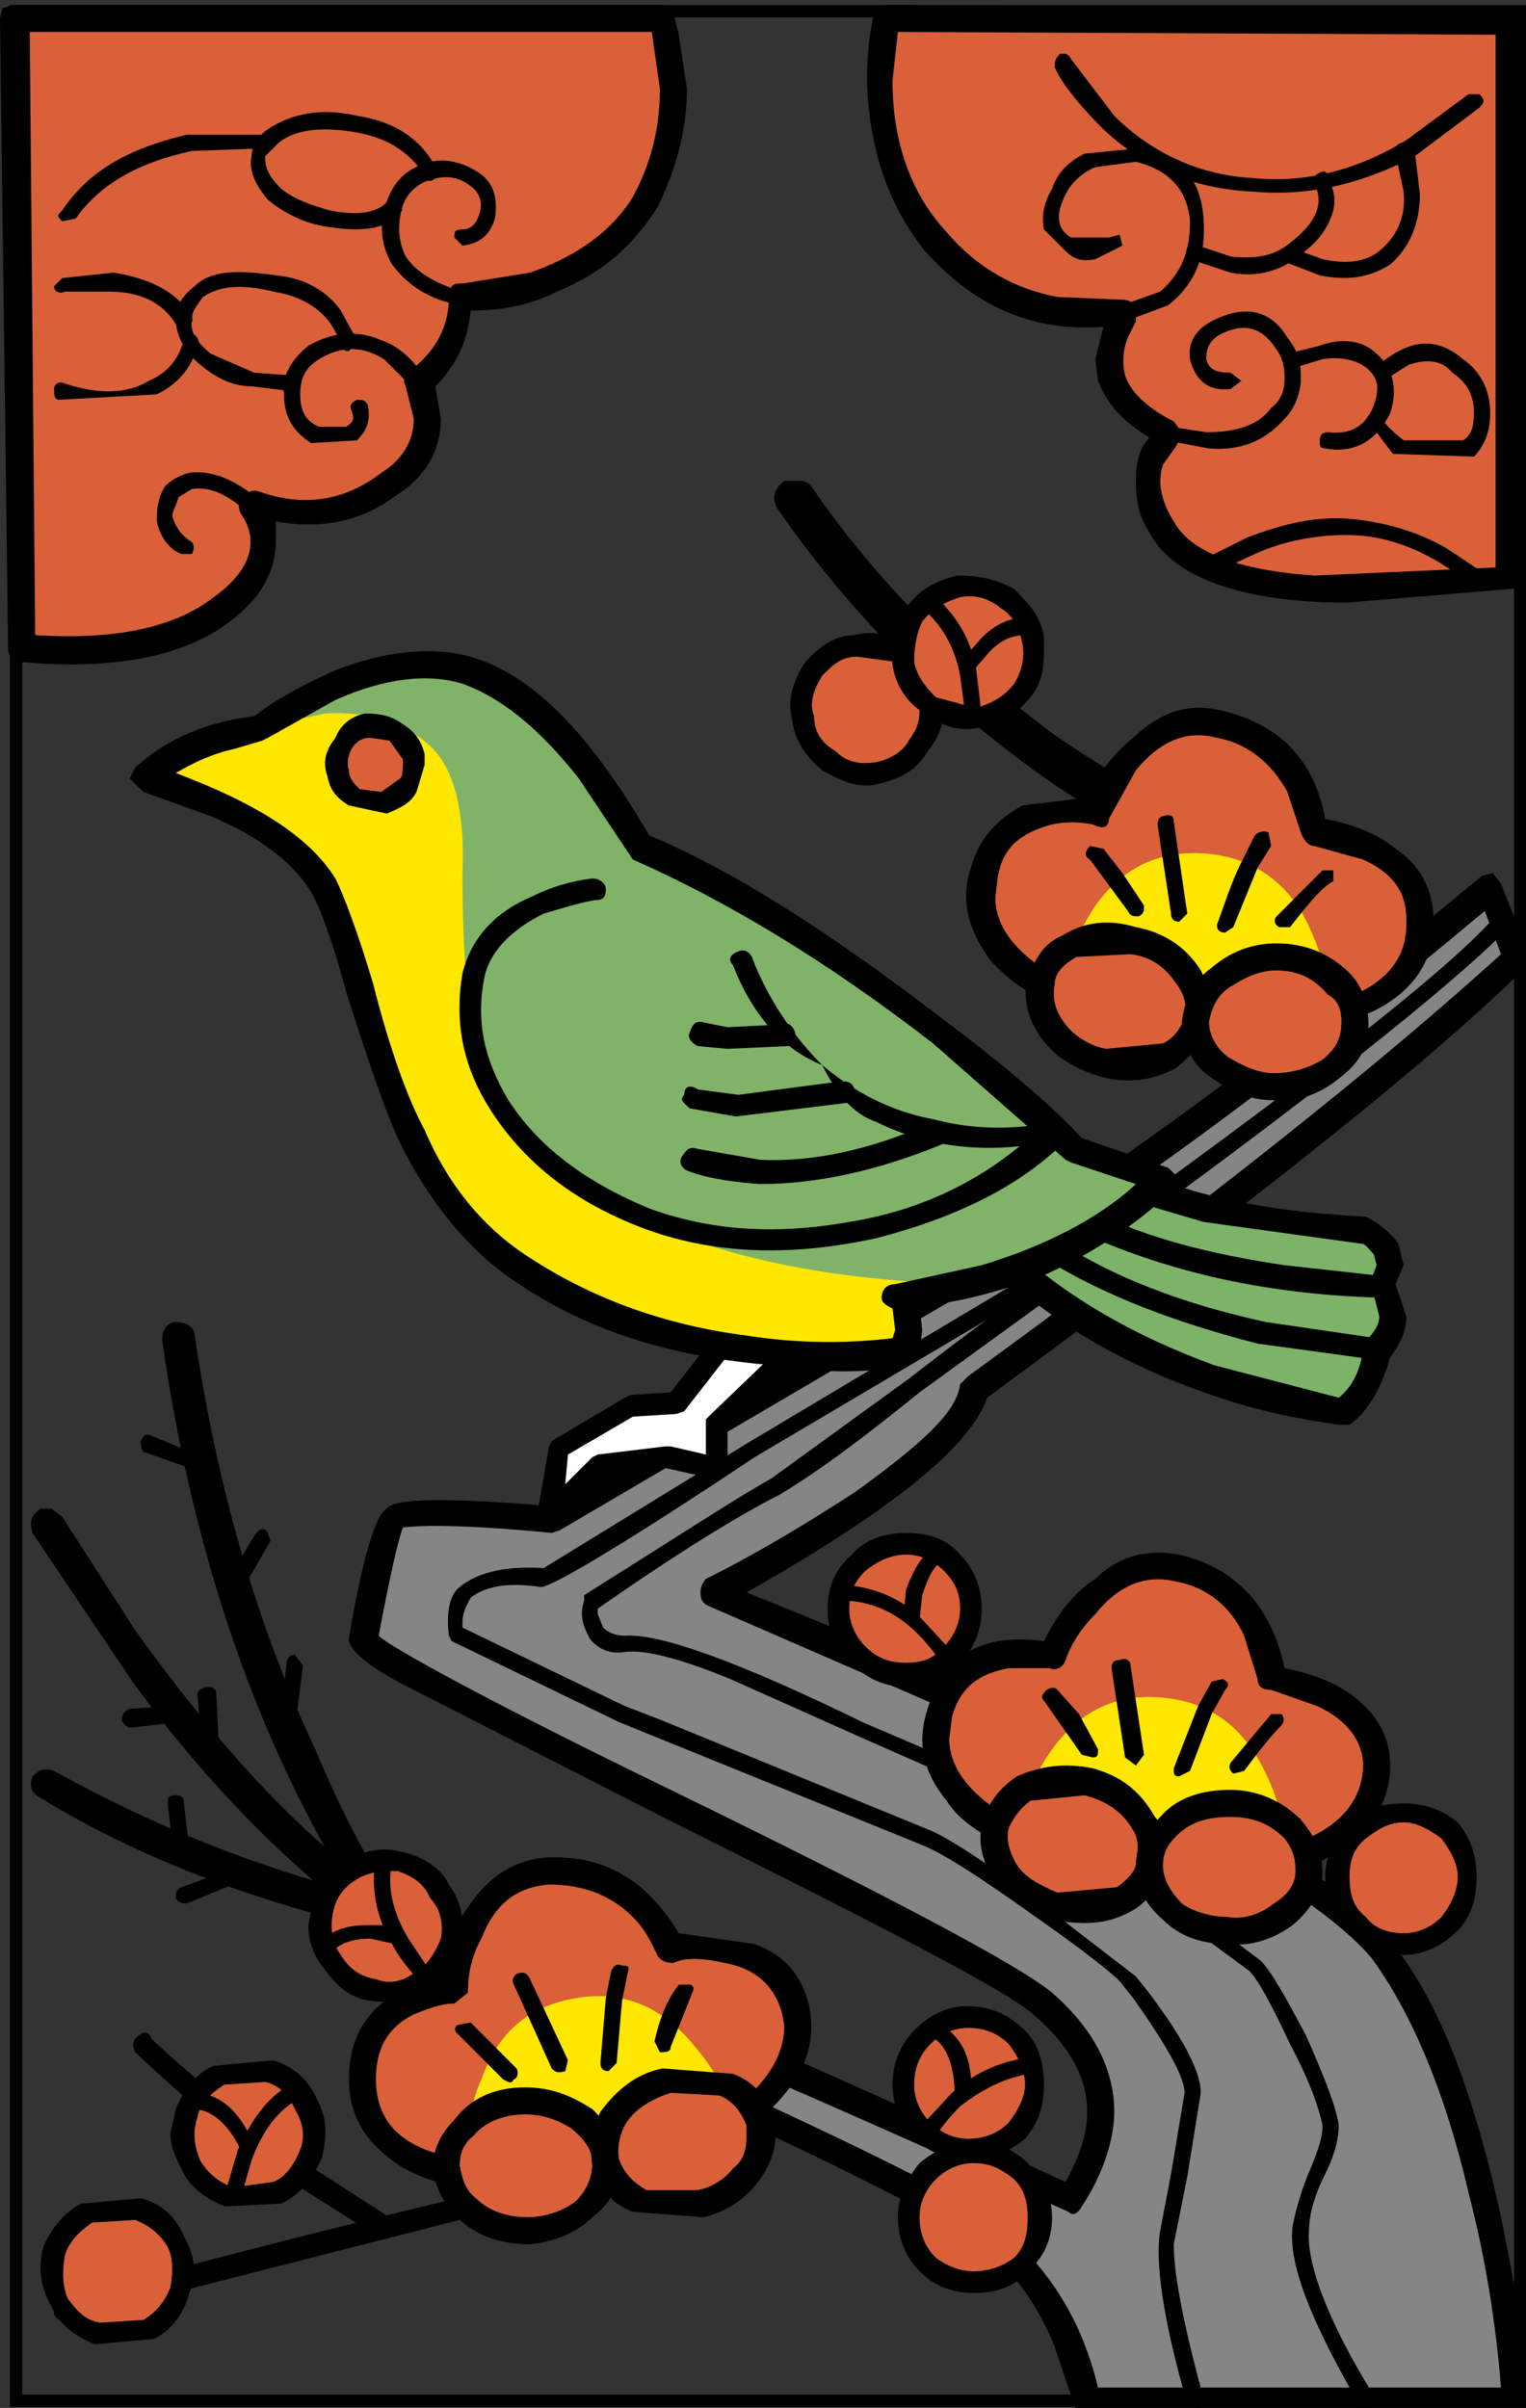 <?xml version="1.0" encoding="utf-8"?>
<!-- Generator: Adobe Illustrator 13.0.0, SVG Export Plug-In . SVG Version: 6.00 Build 14948)  -->
<!DOCTYPE svg PUBLIC "-//W3C//DTD SVG 1.1//EN" "http://www.w3.org/Graphics/SVG/1.1/DTD/svg11.dtd">
<svg version="1.1" id="圖層_1" xmlns="http://www.w3.org/2000/svg" xmlns:xlink="http://www.w3.org/1999/xlink" x="0px" y="0px"
	 width="372px" height="587px" viewBox="0 0 372 587" enable-background="new 0 0 372 587" xml:space="preserve">
<rect x="0" y="0" width="372" height="587" fill="#333333" stroke="none"/>
<path id="PATH77" fill="none" stroke="#000000" stroke-width="3" stroke-miterlimit="100" d="M370.59,585.26H3.92V2.74h366.67
	V585.26L370.59,585.26z"/>
<g>
	<g>
		<g>
			<path d="M47.47,325.576c0-1.983-1.977-3.297-4.616-3.297c-1.977,0-3.296,1.971-3.296,3.953v0.657
				c6.593,46.15,19.779,87.69,39.558,123.289c-15.826-13.85-30.988-31.646-46.151-52.744l-17.802-27.691l-2.633-1.977h-2.64
				c-2.64,1.977-2.64,3.297-1.977,5.93l24.396,36.262c19.115,26.371,39.557,46.15,59.336,60.662l5.273-0.663
				c1.32-1.977,1.32-3.297,0-5.273c-5.936-8.575-13.186-21.762-19.778-37.58C61.976,394.802,52.743,361.174,47.47,325.576z"/>
		</g>
	</g>
	<g>
		<g>
			<path d="M13.186,431.72c-1.977-0.657-3.297-0.657-5.273,1.313c-0.663,1.982-0.663,3.959,1.977,5.279
				c23.732,14.499,51.424,25.052,83.068,32.308h3.296l1.32-2.64c0.664-1.983,0-3.953-2.633-4.616
				C63.953,456.108,36.918,444.905,13.186,431.72z"/>
		</g>
	</g>
	<g>
		<g>
			<path d="M114.056,537.863c0-1.313-1.32-1.978-2.633-1.978c-35.604,8.57-67.249,16.482-96.26,25.053
				c-1.977,0-1.977,1.319-1.977,3.296c0.657,1.32,1.977,1.983,3.296,1.32l95.597-24.396
				C114.056,541.159,114.719,539.846,114.056,537.863z"/>
		</g>
	</g>
	<g>
		<g>
			<path d="M36.918,496.992c-0.657-1.983-1.977-1.983-3.954,0c-0.656,0.656-0.656,1.97,0,3.296
				c11.866,11.203,25.052,22.412,40.214,32.965l19.779,12.522c1.32,0,2.64,0,3.959-1.977c0.657-1.319,0-1.982-1.977-3.296
				L76.475,528.63C61.313,518.084,48.127,507.538,36.918,496.992z"/>
		</g>
	</g>
	<g>
		<g>
			<path d="M292.729,204.92c0.656-3.296,0-5.273-2.64-6.593c-9.89-4.61-20.436-10.546-32.965-19.122
				c-23.732-17.796-43.511-37.575-59.337-60.65c-0.656-0.657-1.319-1.32-2.64-1.32h-3.953c-2.64,1.977-3.296,4.616-1.319,7.256
				c16.482,23.732,36.924,44.824,61.313,62.633c12.529,9.226,24.396,15.819,34.948,19.779
				C288.769,208.874,290.745,207.56,292.729,204.92z"/>
		</g>
	</g>
	<g>
		<g>
			<path fill="#858585" d="M369.203,233.275l-5.936-17.146L319.1,252.391c-35.604,27.035-65.929,49.447-92.964,65.266L134.498,370.4
				l-18.465-1.313L96.254,370.4c-1.313,0.663-2.633,5.936-4.61,15.169l-3.296,14.499c0.657,1.982,25.708,15.825,75.819,40.221
				c53.4,25.708,83.068,42.19,89.661,48.127c15.826,13.186,18.459,29.012,7.25,47.47c-85.708-38.894-140.428-61.969-164.16-68.563
				l-5.273,6.594l67.243,29.668c46.813,21.092,74.505,34.935,82.411,42.19c8.576,6.593,15.169,15.163,19.122,25.709l4.617,13.849
				h104.166l-5.936-42.19c-6.593-30.995-15.163-53.407-26.372-67.256c-10.546-14.499-41.534-32.965-90.98-56.696l-71.859-30.981
				l30.981-17.809c20.442-13.843,31.651-25.046,32.308-32.302C296.682,295.244,340.855,260.303,369.203,233.275z"/>
		</g>
	</g>
	<g>
		<g>
			<path d="M363.931,212.833l-2.64,0.663l-44.831,36.918c-34.941,27.028-65.929,48.127-92.301,63.946l-90.324,52.743
				c-24.395-1.97-37.581-1.97-39.558,0.663c-2.633,1.32-5.93,11.866-9.226,31.645v0.657c0.657,2.64,5.273,6.593,14.499,11.216
				l60.656,30.981c54.063,27.028,85.051,42.854,91.644,48.79c8.569,7.25,13.187,15.162,13.187,23.731c0,4.617-1.32,9.89-5.273,17.14
				c-82.412-38.231-136.475-60.649-162.19-67.899c-1.32-0.663-2.633,0-3.953,1.313l-3.959,7.249l-1.313,2.641l2.633,1.982
				l67.249,29.668c45.494,20.436,72.522,34.278,81.091,40.871c7.913,5.937,13.85,14.506,17.803,24.396l4.616,13.849
				c0.656,1.971,1.977,2.634,3.297,2.634h104.166l3.297-0.663v-2.634v-0.663c-0.656-13.186-3.297-28.342-6.593-44.167
				c-6.593-30.325-15.163-52.744-26.372-66.586c-9.889-13.187-36.261-29.669-77.139-50.11
				c-25.052-12.522-52.08-24.396-80.435-35.598c34.947-19.779,54.727-35.604,58.68-47.478
				c59.993-44.167,104.167-78.452,131.202-104.823l0.656-2.633v-1.326l-6.593-16.482L363.931,212.833z M361.954,222.06l3.953,10.552
				c-29.012,26.372-71.865,60.656-129.882,102.853l-1.977,1.971c-0.657,6.593-9.232,14.512-25.715,26.372
				c-11.203,7.256-23.075,14.512-36.261,21.104c-0.657,0.657-1.313,1.971-1.313,3.297l0,0c0,1.97,0.657,2.633,1.977,3.296
				l71.203,30.981c49.446,23.732,79.114,41.541,90.324,54.727c9.226,12.522,17.802,31.639,23.731,57.354
				c3.96,15.169,6.593,30.988,7.913,47.471H267.67c-3.953-16.482-11.866-29.006-24.389-39.558
				c-7.913-6.594-32.308-18.459-72.522-36.925c-28.355-13.186-52.744-23.731-73.842-32.965l1.32-1.97
				c25.708,8.563,79.115,30.981,162.183,68.563c1.32,1.32,2.641,0,3.297-1.319c5.273-7.907,7.913-16.482,7.913-23.076
				c0-10.546-5.273-20.435-15.163-29.011c-7.912-6.593-38.9-23.075-92.964-49.447c-44.831-21.749-68.563-34.935-71.202-37.574
				c2.64-13.843,4.616-23.075,5.937-26.372c4.61-0.656,16.482-0.656,36.261,1.313l1.977-0.656l90.981-53.4
				C268.99,295.908,313.164,262.943,361.954,222.06z"/>
		</g>
	</g>
	<g>
		<g>
			<path d="M366.563,224.042c-0.656-0.657-1.313-0.657-2.633,0c-12.529,13.842-47.471,40.871-103.511,81.091l-78.458,46.813
				l-49.447,30.325c-9.89-0.656-16.482,1.313-20.436,4.61c-2.64,1.982-3.296,6.593-2.64,11.872l0.663,1.313l40.877,19.778
				l73.179,29.668c5.273,1.983,14.506,7.92,28.349,17.809c13.186,9.227,20.441,15.156,21.099,16.482l2.64,3.297
				c7.906,11.203,12.522,19.115,12.522,23.075l-3.297,19.778l-2.633,13.843c-1.32,7.25,0.656,21.756,6.593,42.197l2.634,1.313
				l1.319-1.977v-0.663c-4.616-17.139-7.249-29.668-7.249-37.574l3.296-16.482l3.297-20.436c0-5.279-4.616-13.849-13.187-25.059
				l-2.64-3.296l-23.075-17.796c-13.186-9.89-22.418-15.826-27.028-17.809L160.87,419.19l-8.576-3.297l-39.558-19.122v-1.313
				c0-2.64,1.32-4.616,1.983-5.936c3.296-2.64,8.57-3.953,17.139-2.64c2.64,0,20.436-10.547,52.087-31.639l79.115-46.813
				c56.039-40.221,90.317-67.906,103.503-81.092C367.884,226.019,367.884,225.356,366.563,224.042z"/>
		</g>
	</g>
	<g>
		<g>
			<path d="M259.101,312.39c-1.32-1.326-1.977-1.326-3.297-0.663c-8.569,4.616-19.778,13.187-34.284,24.396l-33.621,24.389
				c-7.25,3.96-22.419,13.849-45.494,28.354v1.313c-1.313,3.96,0,6.593,1.32,9.232c1.977,2.64,5.273,3.953,8.57,3.297
				c5.279-0.657,14.506,1.983,25.715,6.593l30.988,13.843l22.412,9.89c9.232,3.296,23.075,11.872,42.854,25.058l30.331,22.419
				c1.977,1.97,5.273,7.906,9.89,17.796c5.273,9.889,7.25,16.481,7.913,19.778c0,3.297-1.32,6.593-2.64,9.89
				c-2.64,5.936-3.953,11.209-4.616,14.506c-1.32,9.226,4.616,23.738,16.482,44.174c0,1.313,1.319,1.313,1.977,0
				c1.982,0,1.982-1.32,1.319-2.64c-11.866-19.122-16.482-32.965-15.819-40.215c0-3.953,1.313-8.576,3.953-13.843
				c2.64-5.279,3.297-9.232,3.297-11.872c-0.657-4.609-3.297-11.203-7.913-21.755c-5.272-9.89-8.569-15.819-11.209-18.459
				l-30.981-23.075c-19.779-13.187-34.284-21.762-42.854-25.059l-23.075-9.89c-29.668-14.499-49.447-21.749-58.022-21.092
				c-1.977,0-3.953-0.657-5.273-1.983l-1.32-3.296v-1.313c19.778-13.843,34.947-23.075,44.174-27.691
				c9.89-5.931,20.441-13.85,34.284-25.052l33.621-24.396l1.32-1.977V312.39z"/>
		</g>
	</g>
	<g>
		<g>
			<path fill="#FFFFFF" d="M195.147,326.89l-15.162-3.297l-15.162,18.466l-11.209,0.656l-17.802,10.546l-1.977,15.169l12.529-11.216
				l15.819-1.97l11.873,2.633l1.313-11.209L195.147,326.89z"/>
		</g>
	</g>
	<g>
		<g>
			<path d="M180.648,320.953c-1.32,0-1.983,0-3.296,0.663l-13.849,17.803l-9.889,0.656l-1.32,0.656l-17.796,10.553l-0.663,1.32
				l-2.633,15.162v0.663l1.313,2.634h3.296l11.873-11.21l14.499-1.977l11.873,2.634h1.977l1.32-2.634v-9.889l19.779-19.779
				l1.313-1.319v-1.313l-1.977-1.326L180.648,320.953z M190.538,328.209l-17.146,16.482l-1.32,1.32v8.569l-8.57-1.977h-1.32
				l-16.482,1.977l-1.313,0.663l-6.593,6.593l0.657-7.256l15.826-9.227l10.546-0.663l1.977-0.663l13.849-17.796L190.538,328.209z"/>
		</g>
	</g>
	<g>
		<g>
			<path fill="#7DB368" d="M339.535,318.983l-2.64-5.28c2.64-4.609,2.64-8.569-0.656-11.202l-3.953-2.64l-41.541-6.593
				l-19.778-5.279l-29.005,15.168c13.842,15.163,32.301,26.372,54.72,34.278l30.324,6.593c4.617-2.633,7.257-7.906,8.576-15.156
				C338.216,326.232,339.535,322.937,339.535,318.983z"/>
		</g>
	</g>
	<g>
		<g>
			<path d="M272.286,284.692h-2.633l-29.012,15.826l-1.977,2.64l0.656,2.64c14.506,15.156,32.965,26.372,56.04,34.278
				c11.209,3.953,21.756,5.937,30.988,7.25h2.64c4.61-3.297,7.906-9.227,9.89-16.482c2.633-3.297,3.953-6.593,3.953-9.89
				l-2.64-7.906l1.982-4.616l-1.319-5.273c-1.32-1.982-3.96-4.616-7.913-6.593h-0.656c-11.873-0.656-25.716-1.983-40.221-5.936
				L272.286,284.692z M270.967,291.285l22.418,6.593l38.238,5.279c1.319,0,1.977,1.313,3.296,2.64l0.663,2.634l-1.982,5.272
				l1.319,1.983l1.32,5.267c0,1.983-1.32,3.96-3.297,5.937l-0.656,1.982c-0.663,5.267-2.64,9.227-5.937,11.859l-30.325-7.906
				c-19.778-7.249-35.604-16.482-48.79-28.354L270.967,291.285z"/>
		</g>
	</g>
	<g>
		<g>
			<path d="M336.896,311.063l-23.731-2.633c-17.803-2.634-33.622-6.593-46.808-13.187c-1.983,0-2.64,0-3.296,1.32
				c-1.32,1.977-0.664,2.64,0.656,3.953c21.755,9.89,46.15,15.169,73.179,15.825c1.983,0,2.64-0.656,2.64-1.982
				C339.535,311.727,338.879,311.063,336.896,311.063z"/>
		</g>
	</g>
	<g>
		<g>
			<path d="M335.582,326.232l-27.035-3.953c-21.098-4.623-37.58-11.216-50.767-19.778c-1.313-0.663-1.977-0.663-3.296,0.656
				c-0.657,1.977-0.657,2.64,0.663,3.953c13.843,8.576,30.988,15.169,51.423,20.436l29.012,3.96c1.313,0,2.634,0,2.634-1.977
				C338.216,327.546,337.559,326.232,335.582,326.232z"/>
		</g>
	</g>
	<g>
		<g>
			<path fill="#FFE700" d="M79.772,168.002c-5.93,2.64-11.866,5.937-15.819,9.233l-9.89,2.633
				c-7.913,1.977-13.849,5.273-19.122,9.889l17.802,6.593c12.529,5.273,21.099,11.866,25.715,19.779
				c3.296,5.93,9.226,20.442,15.162,44.174c7.913,23.075,19.116,38.901,32.302,48.791c17.802,11.859,38.901,19.115,63.953,20.436
				c11.866,1.313,22.418,1.313,30.988,0c1.319-8.576,0.656-13.187-2.641-13.187l23.739-4.616
				c17.802-5.93,31.645-13.849,41.533-23.738l-21.099-7.907c-8.569-7.913-19.778-17.802-32.964-27.691
				c-26.372-20.442-50.767-36.261-73.842-46.15l-11.866-19.116c-9.889-12.529-20.435-20.442-29.668-23.738
				C104.167,160.753,92.958,162.066,79.772,168.002z"/>
		</g>
	</g>
	<g>
		<g>
			<path fill="#80B368" d="M118.016,261.617c3.297,7.256,7.907,13.849,14.5,19.779c21.762,19.779,56.04,30.331,102.853,31.651
				c21.099-5.279,36.918-13.843,48.127-25.058l-21.099-7.907c-8.569-7.913-19.778-17.802-32.964-27.691
				c-26.372-20.442-50.767-36.261-73.842-46.15l-11.866-19.116c-9.889-12.529-20.435-20.442-29.668-23.738
				c-9.889-2.633-21.099-1.32-34.284,4.616c-5.93,2.64-11.866,5.937-15.819,9.233l15.163-3.296
				c11.866-0.664,20.435,2.633,26.372,8.563c5.273,5.279,7.913,15.826,7.25,30.331c0,19.779,1.32,32.965,2.64,39.558
				L118.016,261.617z"/>
		</g>
	</g>
	<g>
		<g>
			<path d="M286.792,286.675l-1.977-1.983l-21.099-7.25c-7.913-8.569-19.778-18.459-35.604-30.325
				c-25.052-19.122-48.127-34.285-69.882-43.511c-13.842-23.738-27.691-38.901-43.511-43.517c-9.889-2.633-21.099-1.32-32.964,3.296
				c-7.256,3.296-13.849,6.593-19.779,11.209c-11.209,1.313-21.099,5.273-29.012,12.529l-1.32,2.633l0.664,0.663l2.633,2.633
				l16.482,5.93c12.529,5.279,20.442,11.872,24.395,18.465c1.977,3.297,5.273,11.866,8.57,24.389
				c5.273,16.482,9.232,28.355,13.186,36.924c7.256,14.506,16.482,25.708,27.035,32.964c17.795,12.523,38.894,19.116,63.946,21.099
				c11.873,1.977,23.075,1.977,32.965,0l2.64-3.296l0.657-5.279l-0.657-5.93c9.232-0.664,18.459-3.297,28.349-6.594
				c13.849-5.93,24.395-13.186,33.628-21.755l0.656-1.983V286.675z M81.755,170.642c11.866-5.279,22.412-6.593,30.981-3.959
				c9.233,3.296,18.465,10.553,28.354,23.075l11.866,17.802l1.32,1.977c22.412,9.89,46.807,24.395,73.179,44.831l32.308,28.355
				l1.313,0.656l15.825,5.273c-9.232,8.57-22.418,15.163-37.581,19.779l-21.099,4.616c-1.977,0-3.296,1.313-3.296,3.296
				c0,1.313,1.319,1.978,2.64,2.641l0.656,5.267l-0.656,1.982c-11.209,1.313-23.075,1.313-35.604-0.656
				c-20.436-2.64-38.238-9.233-54.057-19.779c-9.89-6.593-18.465-16.482-24.395-30.331c-3.96-7.256-8.57-19.779-12.529-35.598
				c-3.953-13.186-7.25-21.762-9.226-25.715c-6.593-10.546-19.779-18.465-38.901-25.715c4.616-2.64,8.569-4.61,14.506-5.936
				l6.593-1.97l1.32-0.663L81.755,170.642z"/>
		</g>
	</g>
	<g>
		<g>
			<path fill="#D96038" d="M100.871,184.485c0-2.64-1.32-4.616-3.954-6.593l-7.256-1.32c-2.633,0.663-4.61,2.633-5.93,4.616
				c-1.977,1.977-1.977,4.61-1.977,6.593c0.657,2.64,1.977,5.273,4.61,6.593l7.256,1.313l5.93-3.953
				C100.871,189.758,101.534,187.125,100.871,184.485z"/>
		</g>
	</g>
	<g>
		<g>
			<path d="M103.51,186.461v-2.633c-0.663-2.64-1.977-5.279-5.273-7.256c-2.64-1.977-5.28-2.633-9.233-2.633
				c-3.296,0.657-5.936,2.633-7.25,5.93c-1.983,2.633-3.296,5.273-1.983,9.226c0.663,3.296,1.983,5.279,5.279,7.256l9.226,1.977
				c3.296-1.313,5.937-2.64,7.256-5.273L103.51,186.461z M90.324,179.869l4.616,0.663l3.297,4.61c0,1.983,0,3.953-0.664,4.616
				l-4.616,3.296l-5.273-0.663c-1.32-1.313-2.633-2.633-2.633-4.61c-0.663-1.983,0-3.953,0.657-5.279
				C87.028,180.532,88.348,179.869,90.324,179.869z"/>
		</g>
	</g>
	<g>
		<g>
			<path d="M118.016,238.542c1.313-6.593,6.593-11.859,14.5-15.819c4.616-1.32,8.576-2.633,12.529-3.296
				c1.977,0,2.64-0.664,2.64-2.633c0-1.327-1.32-2.64-3.296-2.64c-5.28,0.657-9.89,1.977-15.169,4.61
				c-9.227,3.96-14.5,10.553-16.482,18.465c-1.977,11.866,0,22.418,6.593,32.965c7.913,12.529,19.779,22.418,36.924,29.011
				c17.139,6.593,36.261,7.25,57.36,2.634c20.436-5.273,35.598-13.186,46.15-23.739c0.656-1.313,0.656-1.97,0-3.296l-2.64-1.313
				c-9.89,1.977-19.779,1.977-29.668-0.657c-10.547-1.983-19.122-6.593-27.028-13.186c3.296,6.593,7.249,11.86,13.186,13.843
				c10.546,5.273,22.412,7.25,34.941,5.936c-11.21,9.227-25.052,15.819-41.534,18.453c-18.466,3.297-34.285,1.983-48.791-3.297
				c-15.826-6.592-27.028-15.156-34.284-26.371C118.016,258.32,116.033,249.094,118.016,238.542z"/>
			<path d="M179.985,231.949c-1.977,0.663-2.633,1.983-1.32,3.296c4.617,11.873,11.873,20.442,21.762,24.401
				c-6.594-6.593-13.187-15.825-17.146-26.372C182.625,231.949,181.305,231.292,179.985,231.949z"/>
		</g>
	</g>
	<g>
		<g>
			<path d="M230.752,274.803c0-1.313-1.319-1.97-3.296-1.313c-14.506,6.593-29.012,9.889-42.197,9.233l-15.163-2.64
				c-1.977-0.657-2.633,0-3.953,1.977c-0.664,1.32,0,2.633,1.32,3.297c3.296,1.32,8.569,2.633,17.796,3.296
				c13.849,0,29.011-3.296,44.837-9.89C231.409,278.099,231.409,276.129,230.752,274.803z"/>
		</g>
	</g>
	<g>
		<g>
			<path d="M208.334,265.577c-0.657-1.977-1.977-1.977-3.297-1.977l-25.052,3.296l-9.889-1.32c-1.977-1.32-3.296-0.664-3.296,1.32
				c-1.32,1.313,0,1.977,1.32,3.296l11.209,1.977l27.029-3.296C207.677,268.873,208.334,266.896,208.334,265.577z"/>
		</g>
	</g>
	<g>
		<g>
			<path d="M170.759,249.094c-1.32,0-1.983,0.663-2.64,2.633c-0.657,1.326,0.657,2.64,1.977,3.296l7.256,0.663l14.5-0.663
				c1.319,0,1.982-1.97,1.982-3.296c-0.663-1.97-1.982-2.633-3.296-1.97l-13.186,0.657L170.759,249.094z"/>
		</g>
	</g>
	<g>
		<g>
			<path fill="#D96038" d="M193.834,489.735c-1.982-7.912-7.256-12.522-16.482-14.505h-13.849l-7.25-9.89
				c-5.936-6.593-13.849-9.232-22.418-9.232c-9.226,1.326-15.819,5.936-19.779,15.169c-1.977,4.609-3.296,9.232-3.296,13.842
				l-11.209,3.297c-7.906,3.296-11.203,9.89-11.203,18.465c-0.663,8.563,3.953,15.156,13.186,19.779l13.186,3.296l60.65-10.552
				l10.553-7.913C193.171,504.898,195.147,497.648,193.834,489.735z"/>
		</g>
	</g>
	<g>
		<g>
			<path d="M183.945,473.917l-18.466-2.64c-7.906-13.187-18.458-19.122-32.301-18.466c-7.913,0.663-13.849,4.623-18.459,11.216
				c-3.959,5.267-6.593,11.203-7.256,18.452c-5.93,0.663-10.546,2.64-14.506,5.937c-5.273,4.616-7.906,10.546-7.906,18.465
				c0,7.906,3.296,14.5,10.546,19.779c5.273,3.953,11.866,5.93,18.459,6.593h0.663l60.65-10.553l1.32-0.663
				c3.959-1.97,8.57-5.267,11.866-8.563c7.913-7.92,10.553-15.826,8.576-25.059C195.147,481.166,191.194,476.55,183.945,473.917z
				 M164.167,478.526c2.633-1.313,6.593-1.313,12.522,0c7.256,1.32,11.866,5.279,13.849,11.872l0.656,3.297
				c0,5.93-2.64,11.203-7.912,16.482l-9.227,5.93l-59.336,10.553c-15.826-1.983-23.075-8.576-23.075-19.779
				c0-7.256,2.633-12.528,9.227-15.825c3.296-1.32,6.593-2.64,9.889-2.64l3.296-2.64c0-3.953,0.663-8.563,3.296-13.187
				c3.296-8.563,8.57-12.522,16.482-13.186c7.256,0,14.506,1.983,20.442,7.919c3.296,3.297,4.61,6.594,5.93,9.227
				C160.87,477.87,162.183,478.526,164.167,478.526z"/>
		</g>
	</g>
	<g>
		<g>
			<path fill="#FFE700" d="M114.719,523.363c11.203,3.953,25.052,3.953,42.191-0.663c7.913-2.633,15.163-5.272,21.099-8.569
				c-1.32-5.279-4.616-10.546-8.569-15.169c-7.913-9.89-17.802-13.843-29.012-11.859c-11.866,1.97-19.115,8.563-23.075,19.778
				C114.719,512.811,114.056,518.084,114.719,523.363z"/>
		</g>
	</g>
	<g>
		<g>
			<path fill="#D96038" d="M147.684,527.316c0-3.953-1.983-7.912-5.937-10.546c-3.953-3.296-7.913-4.623-13.842-4.623
				c-5.28,0.663-9.89,1.983-13.186,5.28c-3.959,2.64-5.936,6.593-5.936,11.202c0.657,4.623,2.64,7.92,5.936,10.553
				c3.953,3.297,8.57,4.616,14.5,4.616c5.279,0,9.889-1.982,13.186-4.616C145.701,535.223,147.684,531.27,147.684,527.316z"/>
		</g>
	</g>
	<g>
		<g>
			<path d="M111.423,540.503c4.61,4.609,10.546,6.593,17.796,6.593c5.936-0.657,11.209-2.64,15.169-6.593
				c4.61-3.297,6.593-7.913,6.593-13.187c0-5.279-2.64-9.232-6.593-13.186c-5.28-3.297-9.89-5.279-16.482-5.279
				c-7.256,0-13.186,2.64-17.146,7.919c-3.296,3.297-5.273,7.25-5.273,11.859C106.144,533.253,108.126,537.206,111.423,540.503z
				 M128.562,540.503c-4.616,0-9.233-1.32-12.529-4.617c-2.633-1.977-3.296-4.616-3.953-7.912c0-2.64,0.657-5.273,3.296-7.25
				c2.64-3.296,7.25-5.279,12.529-5.279c4.61,0,7.906,1.326,11.203,3.297c3.296,2.64,5.28,5.279,5.28,8.575
				c0,3.297-1.32,6.593-3.96,9.233C137.131,539.183,132.515,540.503,128.562,540.503z"/>
		</g>
	</g>
	<g>
		<g>
			<path fill="#D96038" d="M185.259,517.428c-1.313-3.953-3.954-7.25-7.907-9.233l-15.169-1.313
				c-4.61,1.971-8.569,4.61-11.866,8.563c-2.633,3.297-3.296,7.919-2.633,11.872c1.313,3.953,3.953,7.25,8.569,9.233l14.506,0.656
				c4.61-1.32,9.226-3.953,11.866-7.25C185.259,525.334,186.578,521.381,185.259,517.428z"/>
		</g>
	</g>
	<g>
		<g>
			<path d="M188.555,516.771c-1.313-5.279-4.609-9.232-9.889-11.216l-17.139-1.313c-6.593,1.313-11.209,5.273-15.162,10.546
				c-1.977,4.617-2.64,9.233-1.977,13.187c1.313,5.279,4.61,9.232,9.889,11.209l17.139,1.32c5.936-1.32,10.546-4.617,13.843-9.233
				C188.555,526.66,189.875,521.381,188.555,516.771z M175.369,510.834c3.296,1.313,5.279,3.953,6.593,7.25v2.64
				c0,3.297-0.657,5.937-3.296,7.906c-1.977,2.64-5.273,4.623-8.569,5.279h-12.523c-3.296-1.982-5.279-3.953-6.593-7.249
				c-0.663-2.64,0-5.937,1.313-8.576c1.983-3.297,5.279-5.937,11.209-7.906L175.369,510.834z"/>
		</g>
	</g>
	<g>
		<g>
			<path d="M129.219,482.479c-0.657-1.313-1.313-1.97-3.296-1.313c-0.657,0.657-1.313,1.313-0.657,2.64l9.232,20.436
				c0.657,0.657,1.313,1.313,3.296,0.657l0.657-2.64L129.219,482.479z"/>
		</g>
	</g>
	<g>
		<g>
			<path d="M151.637,479.184c-1.32-0.657-1.977,0-2.64,1.326l-1.313,6.593l-1.32,15.819c0,1.319,0.657,1.977,1.977,1.977
				l1.977-1.977l1.32-15.163l1.32-6.593C153.614,479.184,152.957,479.184,151.637,479.184z"/>
		</g>
	</g>
	<g>
		<g>
			<path d="M168.12,483.806h-2.64c-2.633,3.297-4.61,7.906-5.93,13.843l1.32,2.64c1.313,0,2.633,0,2.633-1.326l5.273-13.186
				C169.439,484.463,168.776,483.806,168.12,483.806z"/>
		</g>
	</g>
	<g>
		<g>
			<path d="M114.719,493.032l-3.296,0.663c-0.663,0.657-0.663,1.313,0,1.971l11.203,11.215c1.32,0.657,1.983,1.313,2.64,0
				c0.657,0,1.32-1.326,0.657-2.64L114.719,493.032z"/>
		</g>
	</g>
	<g>
		<g>
			<path fill="#D96038" d="M263.717,391.505c-3.297,3.297-5.273,7.906-6.593,11.859h-11.866
				c-7.913,1.327-13.849,5.937-16.482,14.513c-1.977,7.906,0,15.156,7.25,21.749l11.209,7.919l61.313,7.25l13.187-3.953
				c8.569-4.623,13.186-11.216,13.849-19.122c0.657-8.576-3.296-14.506-12.529-18.466l-13.186-4.609l-3.297-11.21
				c-3.953-7.912-10.546-12.522-19.778-15.162C278.879,380.289,270.967,383.586,263.717,391.505z"/>
		</g>
	</g>
	<g>
		<g>
			<path d="M267.014,384.912c-5.273,3.297-9.233,8.563-12.529,15.156c-15.163-1.971-24.389,3.296-28.349,16.482
				c-2.633,7.919-1.319,15.169,4.616,22.418c3.297,5.279,9.232,8.576,15.826,11.873h0.656l61.313,7.249h0.664
				c3.296,0,7.906-1.982,14.499-5.279c9.232-4.61,14.506-11.859,15.169-21.092v-1.32c0-7.256-3.297-12.522-9.232-17.146
				c-4.617-3.296-9.89-5.267-16.482-6.593c-3.297-15.156-11.866-24.389-25.715-27.686
				C280.199,377.656,272.949,378.976,267.014,384.912z M255.804,406.661c1.32,0.663,3.297,0,3.96-1.97
				c1.313-3.96,3.953-7.92,7.25-11.216c5.272-6.593,11.865-9.89,19.778-7.906c7.25,1.313,13.186,5.936,16.482,13.186l3.296,10.546
				c0,1.983,1.32,2.64,3.297,2.64l11.209,3.953c7.25,3.297,11.21,8.576,11.21,14.506v0.663
				c-0.663,10.546-9.233,17.139-23.739,20.436l-60.655-7.25c-10.547-5.936-16.482-12.528-16.482-20.441l0.663-5.273
				c1.977-7.249,6.593-10.546,13.843-11.872H255.804z"/>
		</g>
	</g>
	<g>
		<g>
			<path fill="#FFE700" d="M256.467,426.439c-3.296,4.623-5.936,9.89-6.593,14.513c9.227,7.249,23.075,11.203,40.215,11.859
				l23.075-1.97c0-5.937-1.32-11.216-3.953-17.146c-5.28-11.866-13.187-18.459-25.059-19.779
				C272.949,412.598,263.717,416.551,256.467,426.439z"/>
		</g>
	</g>
	<g>
		<g>
			<path fill="#D96038" d="M265.693,434.359l-14.506,0.656c-4.609,2.64-7.249,5.273-8.569,9.232c-1.32,4.61,0,8.563,2.64,12.523
				c2.634,3.959,7.25,6.593,11.866,7.912l15.162-0.656c3.96-1.983,7.256-4.623,7.913-9.232c0.656-3.953,0-8.576-2.64-11.873
				C274.263,438.313,270.31,436.329,265.693,434.359z"/>
		</g>
	</g>
	<g>
		<g>
			<path d="M266.356,431.063c-6.593-1.326-12.529-0.663-18.465,1.971c-3.953,2.64-7.25,6.593-7.907,10.552
				c-1.982,3.96-0.663,9.227,1.313,13.187c3.297,5.93,8.576,9.226,15.169,11.209c7.25,1.313,13.187,1.313,19.116-1.983
				c3.959-1.97,6.593-5.93,7.912-10.546v-3.953c0-3.953,0-6.593-1.977-8.576C278.223,436.992,273.606,433.033,266.356,431.063z
				 M251.188,438.969l13.186-1.313c5.28,1.313,9.233,3.953,11.873,8.563c1.313,1.982,1.313,4.623,0.656,7.919
				c0,1.971-1.977,3.953-4.616,5.93l-14.506,1.32c-4.609-1.983-8.569-3.953-10.546-7.913c-1.319-2.633-1.977-5.273-1.319-7.913
				C247.234,442.922,248.555,440.952,251.188,438.969z"/>
		</g>
	</g>
	<g>
		<g>
			<path fill="#D96038" d="M319.1,456.108c0.657-4.61-1.982-8.563-5.279-11.86c-3.953-2.64-7.906-4.622-13.843-4.622
				c-5.272,0-9.889,1.326-13.842,4.622c-3.297,2.634-5.937,6.594-5.937,10.547c0,4.609,1.977,7.906,5.272,11.202
				c3.96,3.297,7.913,4.623,13.85,4.623c5.272,0.657,9.89-1.326,13.843-3.96C316.46,464.027,319.1,460.067,319.1,456.108z"/>
		</g>
	</g>
	<g>
		<g>
			<path d="M299.978,436.329c-7.249,0-13.186,1.983-17.139,6.593c-3.297,3.297-5.937,6.593-5.937,11.873
				c0,4.609,1.977,9.232,6.593,13.186c3.954,3.953,9.233,5.937,15.826,5.937c5.93,0.656,11.203-1.327,15.819-4.623
				c4.616-3.953,7.256-8.563,7.256-13.186c0-4.61-1.983-8.563-5.279-12.523C313.164,439.626,307.228,436.329,299.978,436.329z
				 M286.792,447.545c3.297-3.297,7.25-4.623,13.186-4.623c5.937,0,9.89,1.983,13.187,5.279c1.977,2.641,2.64,4.61,2.64,7.907
				c0,3.296-1.983,5.936-5.279,7.919c-3.297,2.633-7.25,3.953-11.203,3.296c-3.96,0-8.576-1.326-11.209-3.296
				c-2.641-2.64-4.617-5.937-4.617-9.232C283.495,451.498,284.815,449.515,286.792,447.545z"/>
		</g>
	</g>
	<g>
		<g>
			<path d="M275.583,406.005c0-1.313-1.32-1.978-2.634-1.313c-0.663,0-1.982,0-1.982,1.97l3.296,21.762l2.64,1.977l1.977-2.633
				L275.583,406.005z"/>
		</g>
	</g>
	<g>
		<g>
			<path d="M298.001,409.301l-2.64,0.657l-3.296,5.936l-5.93,15.169c0,1.313,0,1.971,1.313,1.971l2.64-1.313l5.272-13.843
				l3.297-5.937C299.978,410.621,299.321,409.958,298.001,409.301z"/>
		</g>
	</g>
	<g>
		<g>
			<path d="M312.507,417.877h-2.64l-9.89,11.859c-0.656,1.326,0,1.983,0.657,2.64l2.64-0.656c3.953-5.28,6.593-8.576,8.569-10.547
				C313.164,419.847,313.164,419.19,312.507,417.877z"/>
		</g>
	</g>
	<g>
		<g>
			<path d="M257.78,411.94c-0.656-0.656-1.313-0.656-2.633,0c-1.32,1.313-1.32,1.977-0.663,2.64l9.232,13.187l2.64,0.656
				c1.313,0,1.313-0.656,1.313-1.983l-4.609-8.563L257.78,411.94z"/>
		</g>
	</g>
	<g>
		<g>
			<path fill="#D96038" d="M319.757,249.094l13.186-4.616c8.569-4.61,13.186-11.203,13.186-19.122
				c0.657-8.563-3.296-14.5-12.528-18.453l-13.187-3.959c0-3.296-1.313-7.256-3.953-11.866
				c-3.953-7.913-10.546-12.529-19.122-14.505c-8.569-1.977-16.482,1.32-23.075,9.226l-7.249,12.529l-11.21-0.657
				c-8.569,1.977-13.842,6.593-15.819,15.162c-2.64,7.913,0,15.819,7.25,22.412l11.866,7.256L319.757,249.094z"/>
		</g>
	</g>
	<g>
		<g>
			<path d="M349.425,224.042c0-7.25-3.297-13.186-9.232-17.139c-3.953-3.296-9.89-5.936-17.14-7.256
				c-2.64-14.506-11.209-23.075-25.052-26.372c-7.912-1.977-14.506,0-21.099,5.93c-4.616,3.959-9.232,8.576-11.209,15.168
				l-16.482,1.977c-5.93,3.297-10.546,7.913-12.522,15.163c-2.64,7.913-0.663,15.169,4.609,22.418
				c4.617,5.273,9.89,8.57,15.826,11.203l1.319,0.663l61.313,6.593h0.656l14.506-5.93c9.232-4.623,14.506-11.873,14.506-21.105
				V224.042z M342.832,224.042v1.313c0,10.552-7.913,17.146-23.075,20.442l-59.993-6.593c-11.872-5.93-17.146-13.186-17.146-20.442
				l0.663-5.267c1.313-7.256,5.93-10.552,13.186-12.529c3.297-0.657,6.594-0.657,9.89,0c2.634,1.313,3.953,0.657,3.953-1.32
				l6.593-11.866c5.937-7.25,12.529-9.889,19.779-7.913c7.249,1.32,13.186,5.93,17.139,13.186l3.297,9.89
				c0.663,1.977,1.982,3.296,3.296,3.296l11.873,3.296C339.535,212.833,342.832,217.449,342.832,224.042z"/>
		</g>
	</g>
	<g>
		<g>
			<path fill="#FFE700" d="M300.635,246.461l23.075-1.983c0-5.273-1.313-11.203-3.953-17.139
				c-4.616-11.209-13.187-17.802-24.396-19.122c-11.866-1.313-21.099,2.64-28.348,12.529c-3.297,5.273-5.937,9.889-6.594,15.162
				C270.31,243.165,283.495,246.461,300.635,246.461z"/>
		</g>
	</g>
	<g>
		<g>
			<path fill="#D96038" d="M291.408,249.094c1.32-3.959,0.657-8.569-2.64-12.523c-2.633-3.959-6.593-6.593-11.866-7.256
				l-14.506,0.663c-4.616,1.97-7.912,5.267-8.569,9.226c-0.656,3.96,0,7.913,2.64,12.523c3.297,3.959,7.25,6.593,12.523,7.256
				l14.505-0.663C287.449,256.35,290.089,253.054,291.408,249.094z"/>
		</g>
	</g>
	<g>
		<g>
			<path d="M292.729,236.571c-3.297-5.279-8.576-9.232-15.826-10.552c-6.593-1.977-12.529-1.32-17.802,1.977
				c-4.616,1.983-6.593,5.279-8.569,10.546c-1.32,4.623,0,9.89,3.296,14.512c3.297,4.61,7.913,7.25,13.843,9.226
				c6.593,1.977,13.186,1.32,19.122-1.977c3.953-3.296,6.593-6.593,7.913-10.546l0.656-3.959
				C295.361,242.501,294.042,239.205,292.729,236.571z M275.583,232.612c5.272,0.663,8.569,3.296,11.209,7.256
				c1.977,2.633,2.64,5.267,1.977,8.563c-1.319,2.64-2.633,4.623-5.273,5.936l-13.842,1.32c-3.96-0.663-7.913-3.296-9.89-5.93
				c-2.64-3.296-3.297-6.593-2.64-9.889c0-2.64,1.977-4.623,5.272-6.593L275.583,232.612z"/>
		</g>
	</g>
	<g>
		<g>
			<path fill="#D96038" d="M330.303,249.094c0-3.959-1.313-7.256-5.273-10.553c-3.296-2.633-8.569-4.61-13.842-5.267
				c-5.273,0-10.553,1.97-13.85,4.61c-3.953,2.64-5.272,7.25-5.93,11.209c0,3.959,1.977,7.913,5.273,10.552
				c3.953,3.297,8.569,5.267,13.843,5.267c5.936,0,9.889-1.313,13.849-4.61C328.326,257.664,330.303,253.71,330.303,249.094z"/>
		</g>
	</g>
	<g>
		<g>
			<path d="M311.188,229.979c-5.937,0-11.21,1.97-15.826,5.93c-4.616,3.296-6.593,7.913-7.249,13.186
				c0,4.616,1.977,9.889,6.593,13.186c4.616,3.297,9.226,5.93,15.819,5.93c5.936,0.663,11.872-1.97,15.825-5.267
				c5.273-3.96,7.25-7.919,7.25-13.186c0-4.623-1.313-9.232-4.61-12.529C324.373,232.612,318.437,229.979,311.188,229.979z
				 M311.188,236.571c5.272,0,9.226,1.97,12.522,5.93c2.64,1.32,3.296,3.959,3.296,6.593c0,3.959-1.313,6.593-4.609,9.226
				c-3.297,1.983-7.256,3.296-11.872,3.296c-3.954,0-7.907-1.97-11.203-3.953c-2.64-1.977-4.616-5.273-4.616-8.569
				c0.656-3.296,1.977-6.593,5.272-8.569C303.274,238.542,306.57,236.571,311.188,236.571z"/>
		</g>
	</g>
	<g>
		<g>
			<path d="M286.136,200.311c0-1.326-0.664-1.983-2.641-1.326c-0.656,0-1.319,0.663-1.319,1.983l3.296,21.755
				c0,1.32,0.664,1.977,1.978,1.977l1.982-1.977L286.136,200.311z"/>
		</g>
	</g>
	<g>
		<g>
			<path d="M309.211,202.944c-1.32-0.663-2.641,0-3.297,0.663l-3.297,6.593c-2.64,5.267-3.959,9.89-5.936,15.156
				c0,0.663,0,1.983,1.977,1.983l1.977-1.32l5.936-14.506l3.297-5.273L309.211,202.944z"/>
		</g>
	</g>
	<g>
		<g>
			<path d="M325.029,212.17h-2.633l-11.209,11.216c-0.663,0.657-0.663,1.97,0.656,2.633h2.64c4.616-5.93,7.913-9.89,10.546-11.209
				V212.17z"/>
		</g>
	</g>
	<g>
		<g>
			<path d="M278.879,220.746l-5.272-7.913l-4.616-5.93l-3.297-0.663c-1.32,1.32-1.32,2.633,0,3.296l9.232,12.523
				c0.657,1.326,1.32,1.326,2.634,1.326C278.879,222.723,278.879,222.06,278.879,220.746z"/>
		</g>
	</g>
	<g>
		<g>
			<path fill="#D96038" d="M367.884,140.311V5.156L216.246,4.493c-1.319,5.279-1.977,11.872-1.319,19.122
				c0.663,14.505,5.279,26.372,12.529,35.604c8.569,8.57,18.459,14.5,30.324,16.482l15.826,0.657l-3.297,11.209
				c0,7.913,5.273,13.849,14.506,17.802l-3.96,5.937c-1.977,4.61-1.313,10.546,1.983,17.139c5.273,9.89,21.092,15.163,46.808,15.163
				L367.884,140.311z"/>
		</g>
	</g>
	<g>
		<g>
			<path d="M371.18,5.156c0-1.977-1.319-3.296-3.296-3.296L216.246,1.196c-1.977,0-2.633,0.664-3.296,2.64
				c-1.32,5.936-1.977,13.186-1.32,21.099c1.32,14.505,5.937,26.372,13.85,36.261c11.865,13.186,25.708,19.779,43.511,18.459
				l-1.977,7.913l0.656,5.273c1.983,5.279,5.937,9.889,12.529,13.842c-2.64,2.64-3.297,6.593-3.297,10.553
				c0,4.616,0.657,8.569,3.297,12.522c5.272,10.553,21.755,17.146,48.127,17.146l39.558-3.296c1.977,0,3.296-1.32,3.296-3.296V5.156
				z M276.902,74.382c-0.656-0.663-1.977-1.32-3.296-1.32l-15.826-0.657c-10.546-1.983-19.778-7.25-27.028-15.826
				c-8.569-9.232-13.186-21.755-13.186-36.918l1.32-11.872l145.7,0.663v129.882l-44.174,1.977
				c-19.115-1.32-30.324-5.93-34.277-13.186c-3.297-5.273-3.96-9.889-2.641-13.849l3.297-4.61l1.32-3.296l-1.977-2.64
				c-6.594-3.296-10.553-7.25-11.873-11.203c-0.656-2.64-0.656-5.937,0.663-9.233l1.977-3.953V74.382z"/>
		</g>
	</g>
	<g>
		<g>
			<path d="M272.949,57.236l-2.64,0.663h-9.232c-3.297-1.977-3.953-5.273-1.313-10.552c1.313-2.633,3.953-5.267,7.25-6.593
				l9.889-1.313c7.913,1.977,12.529,6.593,13.187,14.5c0,7.256-1.977,12.529-7.25,17.146l-9.232,3.296
				c-0.657,0-1.32,1.32-1.32,1.977c0,1.983,1.32,2.64,1.977,1.983l10.553-3.959c6.593-5.273,9.227-11.866,8.569-21.099
				c-0.656-9.89-5.936-15.826-15.825-17.139l-13.187,1.313c-3.953,1.983-6.593,4.623-7.906,8.576
				c-1.982,3.296-2.64,6.593-1.982,9.889l5.279,5.273c1.977,1.977,3.953,2.633,7.25,1.977l6.593-3.296L272.949,57.236z"/>
		</g>
	</g>
	<g>
		<g>
			<path d="M313.82,82.294c-3.953-6.593-9.89-7.913-17.139-4.616c-4.616,1.977-7.25,5.273-6.593,9.889
				c1.319,5.273,4.616,7.913,9.889,7.256l2.64-1.983l-2.64-1.977c-3.296,0-5.272-0.663-5.936-3.297c0-3.296,1.319-5.273,4.616-6.593
				c4.616-1.977,8.569-1.32,11.866,3.296c1.982,2.633,2.64,4.617,2.64,7.913c0,2.64-0.657,5.273-3.297,7.25
				c-3.297,4.616-9.232,5.936-15.825,5.936l-8.57-1.32c-1.319-1.32-1.977-0.663-2.633,1.32c0,0.657,0,1.977,1.313,1.977
				l10.553,1.977c7.912,0.656,13.842-1.977,18.459-7.25c2.64-2.64,3.953-6.593,3.953-9.889
				C317.117,88.231,316.46,85.591,313.82,82.294z"/>
		</g>
	</g>
	<g>
		<g>
			<path d="M305.251,43.394c-12.522-0.656-24.396-5.936-33.621-15.162l-10.553-13.849c-0.657-1.313-1.313-1.313-2.634-1.313
				c-1.319,1.313-1.319,1.977-1.319,3.296c1.319,3.296,5.272,8.57,11.866,15.163c9.889,9.226,21.755,14.506,36.261,15.163
				c13.849,1.32,27.035-1.977,39.558-8.57l15.825-11.866c1.32-1.32,1.32-1.983,0-3.296c-1.319,0-1.977,0-2.64,0l-15.162,11.203
				C330.966,41.417,318.437,44.714,305.251,43.394z"/>
		</g>
	</g>
	<g>
		<g>
			<path d="M303.931,131.085l-10.546,5.267c-0.656,0.663-1.319,1.983,0,2.64l2.64,0.657l9.89-4.61
				c7.25-3.296,15.162-4.617,22.412-4.617c7.256,0,14.506,1.977,22.418,6.593l9.227,5.93c1.32,0.663,2.64,0.663,3.297,0
				c1.319-1.313,0.663-2.633-0.657-2.633l-9.889-6.593c-7.913-4.617-16.482-6.593-23.732-7.256
				C320.413,125.805,312.507,127.788,303.931,131.085z"/>
		</g>
	</g>
	<g>
		<g>
			<path d="M299.978,62.516l-7.912-2.64c-1.32-0.657-1.977-0.657-2.634,0.657c-0.663,1.326,0,1.983,0.657,2.64l9.889,3.296
				c6.593,1.32,12.529-0.656,16.482-3.953c4.616-3.296,7.25-6.593,8.569-11.209c0.663-3.296,0-5.273-1.319-7.913
				c0-1.313-0.657-1.977-1.977-1.313c-1.32,0.657-1.977,1.313-1.32,2.633c2.64,5.273,0,9.889-5.93,14.505
				C310.524,62.516,305.914,63.172,299.978,62.516z"/>
		</g>
	</g>
	<g>
		<g>
			<path d="M344.809,36.144c-0.657-1.32-1.977-1.32-2.634-1.32c-1.982,0-1.982,1.32-1.982,2.633l1.982,9.233
				c0.657,6.593-1.982,11.209-5.936,14.505c-3.297,2.633-7.913,3.296-13.843,1.977l-7.256-2.64l-2.634,0.663
				c-0.663,1.32-0.663,1.977,0.657,2.633l8.569,3.297c6.593,1.326,11.866,0.663,17.146-2.634c4.609-3.959,7.249-9.889,7.249-17.145
				L344.809,36.144z"/>
		</g>
	</g>
	<g>
		<g>
			<path d="M335.582,86.248c-3.296-3.296-8.576-3.953-13.849-1.977l-7.913,1.977c-0.656,0.657-1.313,1.32-0.656,2.64
				c0,1.313,1.319,1.977,2.64,0.657l6.593-1.977c3.953-0.663,7.906,0,10.546,1.977c3.297,2.64,3.297,5.279,1.977,9.232
				c-1.977,5.273-5.93,7.25-11.209,6.593c-1.313,0-1.977,0.657-1.977,1.977s0,1.977,1.319,1.977c7.25,1.32,12.529-1.977,15.826-8.57
				C340.855,94.824,339.535,89.544,335.582,86.248z"/>
		</g>
	</g>
	<g>
		<g>
			<path d="M334.919,100.753c-1.977,0.663-1.977,1.32-1.319,1.977l5.936,7.913l19.779,0.663l0.656-0.663
				c2.64-3.297,3.297-6.593,3.297-9.89c0-5.273-1.977-9.889-6.593-13.186c-3.953-3.296-7.907-4.616-12.523-3.296
				c-3.959,1.32-6.593,3.296-8.569,5.273c-1.319,1.32-0.663,1.983,0,2.64c0.657,1.977,1.313,1.977,2.634,0l5.272-3.296
				c3.96-1.32,7.913-1.32,10.553,1.977c3.953,2.633,5.273,5.93,5.273,9.889c0,3.296-0.657,5.273-2.64,6.593h-14.5
				c-3.296-2.633-5.279-4.616-5.279-5.93C336.239,100.753,335.582,100.09,334.919,100.753z"/>
		</g>
	</g>
	<g>
		<g>
			<path fill="#D96038" d="M164.167,18.342L160.87,4.493H3.296l1.977,153.62h17.802c13.843-1.32,24.395-4.616,30.988-9.89
				c7.25-4.616,10.546-11.209,10.546-17.139l-2.633-7.919c12.522,3.959,23.075,1.983,32.964-4.61
				c6.593-4.616,9.227-9.89,9.227-16.482l-2.633-9.232l5.93-5.273c3.296-4.616,5.273-9.889,5.273-15.162l16.482-2.64
				c13.186-3.953,21.762-10.546,27.691-20.436C162.183,39.44,165.479,28.895,164.167,18.342z"/>
		</g>
	</g>
	<g>
		<g>
			<path d="M164.167,3.18c0-1.32-1.32-1.983-3.297-1.983H3.296c-1.32,0-1.32,0.664-2.64,0.664L0,4.493l1.977,153.62
				c0,1.977,1.32,3.296,3.296,3.296c22.418,1.977,39.558-1.32,50.767-9.89c7.913-5.936,11.209-12.529,11.209-19.778v-4.617
				c11.209,1.977,21.099,0,29.668-6.593c7.25-4.616,10.546-11.209,10.546-18.459l-1.32-7.913c5.279-5.273,7.913-11.209,8.576-18.459
				c7.906,0,14.5-1.32,21.092-4.616c11.209-4.617,18.465-11.209,24.395-20.442c4.617-9.227,7.256-19.116,7.256-29.005l-1.983-13.186
				L164.167,3.18z M158.887,7.79l1.983,13.849c0,9.226-1.983,17.802-6.593,26.372c-5.279,8.569-13.849,14.505-25.058,18.458
				l-16.482,2.64c-1.313,0-1.977,0-2.633,0.657l-0.663,2.64c0,7.25-3.296,13.186-9.226,17.796c-1.977,1.326-1.977,2.64-1.32,3.959
				l1.977,7.913c0,5.273-2.633,9.89-7.913,13.186c-8.569,6.593-18.459,8.569-29.668,4.61c-1.977-0.657-2.633,0-3.953,1.326
				c-1.32,0.657-1.32,2.633-0.657,3.953c4.61,6.593,2.633,13.843-6.593,20.436c-9.232,7.25-23.738,10.546-43.517,9.233L7.25,7.79
				H158.887z"/>
		</g>
	</g>
	<g>
		<g>
			<path d="M93.621,51.307c-1.32,5.273,0,9.889,1.977,13.186c3.953,5.273,9.233,8.57,16.482,9.89l2.64-1.977
				c0-1.32,0-1.32-1.983-1.32c-6.593-1.977-11.203-4.617-13.843-8.57c-1.32-2.64-1.977-5.936-1.32-9.889
				c0.664-4.616,3.297-7.25,6.593-8.576c3.959-1.313,7.256-1.313,10.552,1.327c1.977,1.313,3.296,3.953,1.977,7.25
				c-0.663,1.977-1.977,3.296-3.959,3.296c-1.977,0-1.977,0.657-1.977,1.977l1.977,1.977c4.616-0.657,6.593-2.64,7.913-6.593
				c0.664-4.61,0-8.569-3.953-11.203c-3.959-2.64-9.232-3.96-13.849-1.983C97.574,42.081,94.94,46.034,93.621,51.307z"/>
		</g>
	</g>
	<g>
		<g>
			<path d="M102.847,94.161l0.663-1.977c-2.64-4.617-6.593-7.913-10.553-9.233c-5.93-2.64-11.866-1.977-17.796,1.32
				c-3.959,3.296-6.593,7.256-5.936,11.866c0,5.936,2.64,9.232,6.593,11.873l11.209-0.664c2.633-2.633,3.296-5.273,2.633-8.569
				c-0.657-1.32-1.313-1.32-2.633-1.32c-1.32,0.663-1.977,1.32-1.32,2.633c0.657,1.983,0.657,2.64-1.32,3.959h-6.593
				c-3.296-1.32-4.616-3.959-4.616-7.913s1.32-6.593,4.616-8.57c5.273-3.296,10.553-3.296,15.826,0l6.593,6.593H102.847z"/>
		</g>
	</g>
	<g>
		<g>
			<path d="M63.29,121.852c-6.593-5.279-11.866-7.25-17.139-6.593c-2.64,0.657-4.616,1.977-5.936,3.296
				c-1.977,3.296-1.977,5.936-1.977,8.569c0.663,3.296,2.64,6.593,5.936,7.913h2.633c0.663-1.32,0.663-2.64-0.657-3.296
				c-1.977-1.32-3.296-3.297-3.953-5.28c-0.663-1.313,0.657-2.633,1.313-5.267l3.296-1.983c4.616-0.657,8.576,1.32,13.849,5.936
				l2.633-0.657C64.609,123.166,63.953,121.852,63.29,121.852z"/>
		</g>
	</g>
	<g>
		<g>
			<path d="M79.772,55.266c7.913,1.313,13.849,0.657,17.145-2.64c1.32-1.32,1.32-1.32,0.657-2.64l-3.296-0.657
				c-2.633,2.64-7.25,3.296-13.842,1.977c-4.617-1.32-8.57-2.633-11.866-5.273c-2.64-2.64-3.959-4.617-3.959-7.913l3.296-3.296
				c3.959-3.296,10.553-3.959,18.459-2.633c7.913,1.313,13.186,4.61,17.146,10.546c0,1.313,1.32,1.977,2.633,0.656
				c1.32-0.656,1.32-1.313,0-2.64c-3.296-6.593-9.89-11.203-19.116-12.522c-8.569-1.977-15.826-0.663-21.755,3.296
				c-1.983,1.32-3.959,3.959-3.959,6.593c-0.657,3.296,0.663,6.593,3.959,10.553C69.226,51.97,74.499,54.603,79.772,55.266z"/>
		</g>
	</g>
	<g>
		<g>
			<path d="M45.494,32.848c-13.849,3.296-23.738,8.569-30.331,18.459c-1.32,1.32-1.32,1.32,0,2.633l3.296-0.657
				c5.936-8.569,15.826-13.843,28.348-16.482l17.802-0.657l2.64-1.32c0-1.977-0.663-1.977-1.977-1.977H45.494z"/>
		</g>
	</g>
	<g>
		<g>
			<path d="M49.447,72.405c3.953-2.64,9.233-3.296,17.139-1.32c8.576,1.32,14.506,5.93,16.482,13.186
				c0.663,1.32,1.32,1.32,1.983,1.32l1.977-2.64l-3.959-7.25c-3.296-4.616-8.57-7.913-15.819-8.576
				c-9.232-1.313-15.826-1.313-19.779,2.64c-2.64,1.983-4.616,4.616-4.616,7.913c0,3.959,1.977,7.913,5.936,11.209
				c3.953,3.296,7.906,5.273,12.523,5.273l10.552,1.32l1.313-1.32c0.663-1.32,0-1.977-1.977-2.633l-9.226-0.663l-10.553-4.617
				c-3.296-2.64-5.273-5.273-4.616-8.569C46.807,75.702,48.127,74.382,49.447,72.405z"/>
		</g>
	</g>
	<g>
		<g>
			<path d="M27.691,66.469l-12.529,1.32l-1.977,1.977c0,1.32,1.32,1.983,2.64,1.32h10.546c7.913,0,13.186,2.633,16.482,7.913h3.296
				c0.657,0,1.32-1.32,0-2.64C42.854,71.085,36.261,67.789,27.691,66.469z"/>
		</g>
	</g>
	<g>
		<g>
			<path d="M47.47,81.638c-1.977,0-2.64,0.657-2.64,1.313c-1.32,4.616-3.953,7.913-8.569,9.89
				c-5.273,3.296-12.529,3.296-20.436,0.657c-1.32-0.657-2.64,0-2.64,1.326c0,1.313,0,2.633,1.32,2.633l23.732-1.32
				c5.273-2.64,8.569-6.593,9.889-11.866C48.79,82.951,48.127,82.294,47.47,81.638z"/>
		</g>
	</g>
	<g>
		<g>
			<path fill="#D96038" d="M236.688,392.162c0-3.953-1.983-7.913-4.616-11.21c-2.64-2.633-7.256-4.616-11.209-4.616
				c-3.954,0-7.913,1.983-11.21,4.616c-3.296,2.634-4.616,7.257-4.616,11.21c0,4.609,1.32,7.906,4.616,11.202
				c3.297,3.297,7.256,4.623,11.21,4.623c3.953,0,8.569-1.326,11.209-4.623C234.705,400.068,236.688,396.771,236.688,392.162z"/>
		</g>
	</g>
	<g>
		<g>
			<path d="M234.049,378.976c-3.297-3.953-7.913-5.279-13.186-5.279c-4.617,0-9.89,1.326-13.187,5.279
				c-3.953,3.297-5.936,7.907-5.936,13.187c0,5.272,1.982,9.889,5.936,13.186c3.297,3.953,8.569,5.937,13.187,5.937
				c5.272,0,9.889-1.983,13.186-5.937c3.296-3.297,5.272-7.913,5.272-13.186C239.321,386.883,237.345,382.272,234.049,378.976z
				 M220.863,378.976c3.296,0,6.593,1.313,9.232,3.953c2.633,2.641,3.953,5.28,3.953,9.233c0,3.296-1.32,6.593-3.953,9.232
				c-2.64,3.297-5.937,3.953-9.232,3.953c-3.297,0-6.594-0.656-9.89-3.953c-2.64-2.64-3.953-5.937-3.953-9.232
				c0-3.953,1.313-6.593,3.953-9.233C214.27,380.289,217.566,378.976,220.863,378.976z"/>
		</g>
	</g>
	<g>
		<g>
			<path d="M205.037,386.226c-1.313,0-1.313,0.657-1.313,1.983c0,1.313,0,1.97,1.313,1.97c9.89,0,17.803,5.279,24.396,15.169
				l2.64,1.313l0.656-3.297l-7.912-8.563C218.887,388.865,212.293,386.883,205.037,386.226z"/>
		</g>
	</g>
	<g>
		<g>
			<path d="M230.752,378.319c0-1.326-1.319-1.326-2.64-1.326c-3.296,1.982-5.272,5.279-7.249,10.553l-0.657,7.256l2.634,1.97
				l1.319-1.97l0.657-5.937c1.319-3.953,2.64-7.249,5.279-8.576L230.752,378.319z"/>
		</g>
	</g>
	<g>
		<g>
			<path fill="#D96038" d="M224.159,181.845c2.64-3.953,3.297-7.906,2.64-11.866c-0.663-4.616-2.64-7.913-6.593-9.889
				c-3.297-2.633-7.256-3.296-11.872-3.296c-4.61,1.32-7.906,3.296-9.89,6.593c-2.634,3.296-3.297,7.256-3.297,11.866
				c1.32,4.617,3.297,7.913,6.594,10.546c3.959,1.983,7.912,3.296,12.528,2.64C218.223,187.125,221.52,185.798,224.159,181.845z"/>
		</g>
	</g>
	<g>
		<g>
			<path d="M221.52,157.457c-3.953-2.64-8.569-3.959-13.186-2.64c-5.273,0-9.227,3.296-12.523,7.25
				c-2.64,4.616-3.959,8.576-2.64,13.842c0.663,4.623,3.297,8.576,7.257,11.873c4.609,2.64,9.226,4.61,13.842,3.296
				c5.273-1.32,9.233-3.296,11.866-7.913c3.297-3.959,4.616-8.569,3.297-13.186C228.775,164.706,226.136,160.753,221.52,157.457z
				 M208.997,160.09l9.89,1.32c2.633,2.64,4.616,5.273,5.272,9.232v2.633c0,2.633-0.656,4.617-2.64,7.256
				c-1.313,2.633-4.61,4.61-7.906,5.267c-3.96,0.663-7.256,0-9.89-2.633c-3.296-1.977-5.279-4.616-5.279-8.569
				c-1.313-3.297,0-6.593,1.983-9.89C203.061,162.066,205.037,160.09,208.997,160.09z"/>
		</g>
	</g>
	<g>
		<g>
			<path fill="#D96038" d="M224.816,496.992c-3.297,3.296-4.61,6.593-4.61,11.202c0,3.953,1.313,8.576,4.61,11.21
				c3.296,2.633,6.593,4.616,11.209,4.616s7.913-1.983,11.209-4.616c3.297-2.634,5.273-7.257,5.273-11.21
				c0-4.609-1.977-7.906-5.273-11.202c-3.296-3.297-6.593-5.28-11.209-5.28S227.456,493.695,224.816,496.992z"/>
		</g>
	</g>
	<g>
		<g>
			<path d="M236.025,526.66c5.272,0,9.89-1.983,13.849-5.279c3.297-3.953,4.61-7.906,4.61-13.187c0-5.272-1.313-9.889-4.61-13.186
				c-3.959-3.953-8.576-5.937-13.849-5.937c-5.273,0-9.227,1.983-13.186,5.937c-3.297,3.297-5.273,7.913-5.273,13.186
				c0,5.28,1.977,9.233,5.273,13.187C226.799,524.677,230.752,526.66,236.025,526.66z M245.915,517.428
				c-2.634,2.64-5.931,3.953-9.89,3.953c-3.297,0-6.593-1.313-9.227-3.953c-2.64-2.641-3.959-5.937-3.959-9.233
				c0-3.953,1.319-7.249,3.959-9.889c2.634-2.64,5.93-3.953,9.227-3.953c3.959,0,7.256,1.313,9.89,3.953
				c1.977,2.64,3.959,5.936,3.959,9.889C249.874,511.491,247.892,514.787,245.915,517.428z"/>
		</g>
	</g>
	<g>
		<g>
			<path d="M253.827,503.585l-2.64-1.983c-6.593,0.657-13.186,3.297-19.115,8.576l-7.913,8.563c0,1.326,0,1.982,0.657,3.296
				l2.64-0.656c1.977-2.64,3.953-5.273,6.593-7.906c5.936-4.623,11.866-7.257,17.139-7.92L253.827,503.585z"/>
		</g>
	</g>
	<g>
		<g>
			<path d="M228.112,493.032c-0.656-0.663-1.313-0.663-1.977,0.663c-0.656,0.657,0,1.971,0.663,2.634
				c3.953,1.977,5.93,7.256,5.93,14.505c0,1.313,0.663,1.977,1.977,1.977l1.983-1.977
				C237.345,501.602,234.049,495.666,228.112,493.032z"/>
		</g>
	</g>
	<g>
		<g>
			<path fill="#D96038" d="M45.494,515.444c-1.32,4.623-1.32,8.576,0.657,11.872c1.977,3.953,5.273,6.593,9.233,7.906l12.522-0.656
				c3.959-2.64,6.593-5.273,7.913-9.89c1.32-3.953,1.32-7.906-1.32-11.866c-1.977-3.959-4.616-5.93-9.226-7.912L53.4,506.218
				C49.447,508.194,46.807,510.834,45.494,515.444z"/>
		</g>
	</g>
	<g>
		<g>
			<path d="M78.458,525.997c1.313-5.273,1.313-9.89-1.32-14.506c-1.977-4.61-5.937-7.906-10.553-9.232l-14.5,1.326
				c-4.616,1.97-7.256,5.93-9.232,10.546l-1.32,5.937c0,3.296,1.32,5.93,2.64,8.563c1.977,4.623,5.93,7.256,10.546,9.233
				l13.849-0.657C73.842,534.566,76.475,530.613,78.458,525.997z M71.865,514.131c1.977,3.297,2.633,6.593,1.313,9.89
				c-1.313,3.296-3.296,6.593-6.593,7.906l-9.89,1.326c-3.296-1.326-5.93-3.297-7.906-6.593c-1.32-3.297-1.983-6.593-0.663-10.553
				c0.663-3.297,3.296-5.93,6.593-7.913l9.89-0.656C67.906,508.194,70.545,510.834,71.865,514.131z"/>
		</g>
	</g>
	<g>
		<g>
			<path d="M74.499,508.852c-0.657-1.313-1.977-1.313-2.633-1.313c-6.593,3.296-10.552,9.232-13.849,16.482l-3.297,11.202
				c0,1.983,0.664,1.983,2.64,2.641l1.32-1.978l2.633-9.226c2.64-7.256,6.593-12.529,11.866-15.169L74.499,508.852z"/>
		</g>
	</g>
	<g>
		<g>
			<path d="M46.807,510.178c-1.313,0-1.977,0.656-1.977,1.97c0,1.327,0.663,1.983,1.977,1.983c4.616,0,8.576,3.297,11.873,9.89
				c0,1.313,1.313,1.313,2.633,1.313l0.663-2.634C58.017,514.131,53.4,510.178,46.807,510.178z"/>
		</g>
	</g>
	<g>
		<g>
			<path fill="#D96038" d="M81.092,477.87c1.977,3.953,5.273,5.936,9.889,7.249c3.959,0.657,7.913,0,11.866-1.977
				c3.296-2.633,5.936-5.93,6.593-10.553c1.32-3.953,0-7.906-1.977-11.859c-2.633-3.296-5.93-5.936-9.89-6.593
				c-3.953-1.326-7.913,0-11.866,1.971c-3.953,1.982-5.936,5.279-7.25,9.889C77.795,470.62,78.458,473.917,81.092,477.87z"/>
		</g>
	</g>
	<g>
		<g>
			<path d="M84.388,454.138c-3.953,1.971-6.593,5.93-8.57,11.859l-0.657,3.297c0,3.96,1.313,7.256,3.297,9.89
				c3.296,4.622,6.593,7.919,11.866,8.575c4.616,0.657,9.89,0,13.843-2.64c3.959-2.64,7.256-6.593,7.913-11.202
				c1.32-5.28,0.657-9.89-2.64-14.513c-1.977-3.953-5.93-6.593-11.203-7.906C93.621,450.179,88.348,450.842,84.388,454.138z
				 M87.028,458.091c3.296-1.982,6.593-1.982,9.889-1.982c3.954,1.326,6.593,3.296,7.913,6.593c2.633,2.64,3.296,6.593,2.633,9.889
				c-1.32,3.297-3.296,6.594-5.93,7.92c-3.296,2.633-6.593,3.296-9.89,1.97c-3.959-0.656-6.593-2.633-8.576-5.93
				c-1.977-2.633-2.633-5.93-1.977-9.89C81.755,462.701,83.731,460.067,87.028,458.091z"/>
		</g>
	</g>
	<g>
		<g>
			<path d="M94.277,451.498c-1.977,0-2.633,0-2.633,1.313c-1.32,7.256,0,14.512,3.953,21.105c1.977,3.953,4.617,6.593,7.25,9.889
				c0.663,0.657,1.32,0.657,1.983,0c1.313-1.326,1.313-1.982,0-3.296l-5.28-7.92c-3.953-6.593-5.273-13.186-3.953-18.452
				C95.597,452.812,94.94,451.498,94.277,451.498z"/>
		</g>
	</g>
	<g>
		<g>
			<path d="M89.661,469.294c-5.273,0-9.226,1.326-11.866,4.623v2.633l3.297-0.663c1.32-1.97,4.616-3.297,9.232-3.297l5.93,1.327
				c1.32,0,1.983,0,1.983-1.327l-1.32-3.296H89.661z"/>
		</g>
	</g>
	<g>
		<g>
			<path fill="#D96038" d="M226.136,529.293c-2.633,3.297-4.616,7.257-4.616,11.21c0,4.609,1.983,8.569,4.616,11.865
				c3.297,2.634,7.256,4.616,11.209,4.616c4.617,0,8.57-1.982,11.866-4.616c2.64-3.296,4.616-7.256,4.616-11.865
				c0-3.953-1.977-7.913-4.616-11.21c-3.296-2.633-7.249-4.616-11.866-4.616C233.392,524.677,229.433,526.66,226.136,529.293z"/>
		</g>
	</g>
	<g>
		<g>
			<path d="M250.531,527.316c-3.297-3.296-7.913-5.279-13.187-5.279c-4.616,0-9.232,1.983-13.186,5.279
				c-3.296,3.953-5.272,8.569-5.272,13.187c0,5.272,1.977,9.889,5.272,13.186c3.953,3.953,8.569,5.273,13.186,5.273
				c5.273,0,9.89-1.32,13.187-5.273c3.953-3.297,5.936-7.913,5.936-13.186C256.467,535.886,254.484,531.27,250.531,527.316z
				 M224.159,540.503c0-3.297,1.32-6.594,3.953-9.233c2.64-2.64,5.937-3.953,9.232-3.953c3.953,0,6.594,1.313,9.89,3.953
				c2.64,2.64,3.297,5.937,3.297,9.233c0,3.953-0.657,7.249-3.297,9.889c-2.64,1.977-5.937,3.297-9.89,3.297
				c-3.296,0-6.593-1.32-9.232-3.297C225.479,547.752,224.159,544.456,224.159,540.503z"/>
		</g>
	</g>
	<g>
		<g>
			<path fill="#D96038" d="M21.755,539.183c-4.616,1.977-6.593,5.273-8.569,9.89c-1.32,3.959-0.657,7.912,1.32,11.866
				c1.977,3.953,5.273,6.593,9.226,7.912l12.529-0.663c3.296-2.633,6.593-5.267,7.913-9.226c0.657-4.617,0.657-8.57-1.32-12.523
				c-1.977-3.959-5.273-6.593-9.89-7.919L21.755,539.183z"/>
		</g>
	</g>
	<g>
		<g>
			<path d="M34.285,535.886l-14.506,1.32c-3.953,1.977-7.25,5.937-9.233,10.546c-1.313,5.279-0.657,9.89,1.983,14.506
				c1.977,4.616,5.93,7.256,10.546,9.227l14.506-1.313c3.953-1.983,7.25-5.937,8.569-11.209c1.977-4.617,1.32-9.227-1.32-13.85
				C42.854,540.503,39.558,537.206,34.285,535.886z M22.418,541.816l10.546-0.657c3.297,1.32,5.937,3.297,7.913,6.593
				c1.32,2.64,1.32,5.937,0.657,9.89c-1.32,3.297-3.296,5.937-6.593,7.913l-10.546,0.663c-3.959-0.663-5.936-3.297-7.913-5.937
				c-1.32-3.297-1.32-6.593-0.657-10.546C17.139,545.775,19.779,543.799,22.418,541.816z"/>
		</g>
	</g>
	<g>
		<g>
			<path fill="#D96038" d="M330.303,446.219c-2.634,3.296-3.953,7.256-3.953,11.216c0,4.609,1.319,8.563,3.953,11.859
				c3.297,3.296,7.256,4.623,11.872,4.623c3.953,0,7.906-1.327,10.547-4.623c3.296-3.297,5.272-7.25,5.272-11.859
				c0-3.96-1.977-7.92-5.272-11.216c-2.641-2.634-6.594-4.61-10.547-4.61C337.559,441.608,333.6,443.585,330.303,446.219z"/>
		</g>
	</g>
	<g>
		<g>
			<path d="M328.989,444.248c-3.96,3.953-5.937,8.563-5.937,13.187c0,5.267,1.977,9.889,5.937,13.186
				c3.297,3.953,7.906,5.93,13.186,5.93c4.61,0,9.227-1.977,13.187-5.93c3.296-3.297,4.609-7.919,4.609-13.186
				c0-4.623-1.313-9.233-4.609-13.187c-3.96-3.296-8.576-4.622-13.187-4.622C336.896,439.626,332.286,440.952,328.989,444.248z
				 M332.942,467.323c-3.296-2.64-3.953-5.936-3.953-9.889c0-3.297,0.657-6.593,3.953-9.233c2.64-1.982,5.273-3.953,9.232-3.953
				c3.297,0,6.593,1.971,9.227,3.953c1.977,2.641,3.96,5.937,3.96,9.233c0,3.953-1.983,7.249-3.96,9.889
				c-2.634,2.634-5.93,3.954-9.227,3.954C338.216,471.277,334.919,469.957,332.942,467.323z"/>
		</g>
	</g>
	<g>
		<g>
			<path fill="#D96038" d="M249.211,168.002c1.977-3.296,3.297-7.25,2.64-11.209c-1.319-4.617-2.64-8.57-6.593-11.209
				c-3.96-1.977-7.913-3.296-11.866-1.977c-3.959,0.663-7.912,2.633-9.889,6.593c-2.64,3.297-3.96,7.256-2.64,11.209
				c0,4.61,2.64,8.569,5.936,10.546c3.953,2.64,7.25,3.953,11.866,2.64C243.281,173.939,246.578,171.956,249.211,168.002z"/>
		</g>
	</g>
	<g>
		<g>
			<path d="M233.392,140.311c-5.279,1.32-9.232,3.296-12.528,7.913c-3.297,3.953-3.954,8.57-3.297,13.843
				c0.656,4.616,3.297,9.232,7.913,11.873c4.616,3.296,8.569,4.61,13.842,3.296c4.617-0.663,8.57-3.296,11.866-7.256
				c2.64-3.296,3.297-6.593,3.297-11.209v-3.296c-0.657-5.273-3.953-8.57-7.25-11.866
				C242.618,140.974,238.002,140.311,233.392,140.311z M222.84,161.41c0-3.953,0.663-7.25,1.977-9.89
				c2.64-3.296,5.279-4.616,9.232-5.936c3.296-0.657,6.593,0,9.89,2.64c3.296,1.977,4.616,5.273,5.272,8.57
				c0.663,3.296,0,6.593-1.977,9.889c-2.64,3.296-5.272,4.616-9.232,5.93l-9.89-2.633
				C225.479,167.346,223.503,164.706,222.84,161.41z"/>
		</g>
	</g>
	<g>
		<g>
			<path d="M227.456,144.927l-3.297,0.657c-0.656,1.32-0.656,1.983,0.657,2.64c4.616,3.953,7.912,9.233,9.232,16.482l1.319,9.89
				c0,1.977,0.657,1.977,1.977,1.977l1.977-1.977l-1.319-11.209C236.688,155.474,232.729,149.537,227.456,144.927z"/>
		</g>
	</g>
	<g>
		<g>
			<path d="M239.321,155.474l-5.272,5.936c-0.657,0.657-0.657,1.977,0.656,1.977h2.64l3.953-4.616
				c3.297-3.296,5.937-3.953,9.233-3.953l2.64-1.32l-1.983-2.634C247.234,150.2,243.281,151.52,239.321,155.474z"/>
		</g>
	</g>
	<g>
		<g>
			<path d="M36.918,349.965c-1.313-0.657-1.977,0-2.633,1.319c0,0.663,0,1.977,0.657,2.634l13.186,4.622
				c1.32,1.313,2.64,0.657,3.296-0.663c0-1.319,0-2.633-1.977-2.633L36.918,349.965z"/>
		</g>
	</g>
	<g>
		<g>
			<path d="M65.272,373.696c-0.663-1.313-1.983-1.313-3.296,0.663l-6.593,11.21c-0.664,1.313-0.664,2.64,0.657,2.64h2.64
				l7.25-12.529L65.272,373.696z"/>
		</g>
	</g>
	<g>
		<g>
			<path d="M71.865,403.364c-1.32,0-1.983,1.327-1.983,1.983l-1.977,16.482c0,1.313,0.663,1.977,1.977,1.977l1.983-1.977
				l1.977-15.825L71.865,403.364z"/>
		</g>
	</g>
	<g>
		<g>
			<path d="M52.743,413.254c0-1.97-1.32-1.97-1.977-1.97c-1.32,0-2.64,0.656-2.64,1.97l1.32,14.513c0,0.656,0.657,1.97,1.977,1.97
				l1.977-2.633L52.743,413.254z"/>
		</g>
	</g>
	<g>
		<g>
			<path d="M44.831,417.877c0-1.983,0-2.64-1.977-1.983l-11.209,0.657c-1.32,0.663-1.977,1.326-1.977,2.64
				c0,0.656,1.32,1.982,1.977,1.982l11.866-1.326L44.831,417.877z"/>
		</g>
	</g>
	<g>
		<g>
			<path d="M44.831,439.626c0-1.971-1.32-1.971-1.977-1.971c-1.977,0-1.977,0.657-1.977,1.971l1.32,11.216l2.633,1.97l1.32-1.97
				L44.831,439.626z"/>
		</g>
	</g>
	<g>
		<g>
			<path d="M61.313,456.108c-0.657-1.313-1.32-1.971-2.633-1.313l-14.506,5.272c-1.32,0.663-1.32,1.32-1.32,2.634
				c0.657,1.326,1.977,1.326,2.64,1.326l14.5-5.937L61.313,456.108z"/>
		</g>
	</g>
</g>
</svg>
